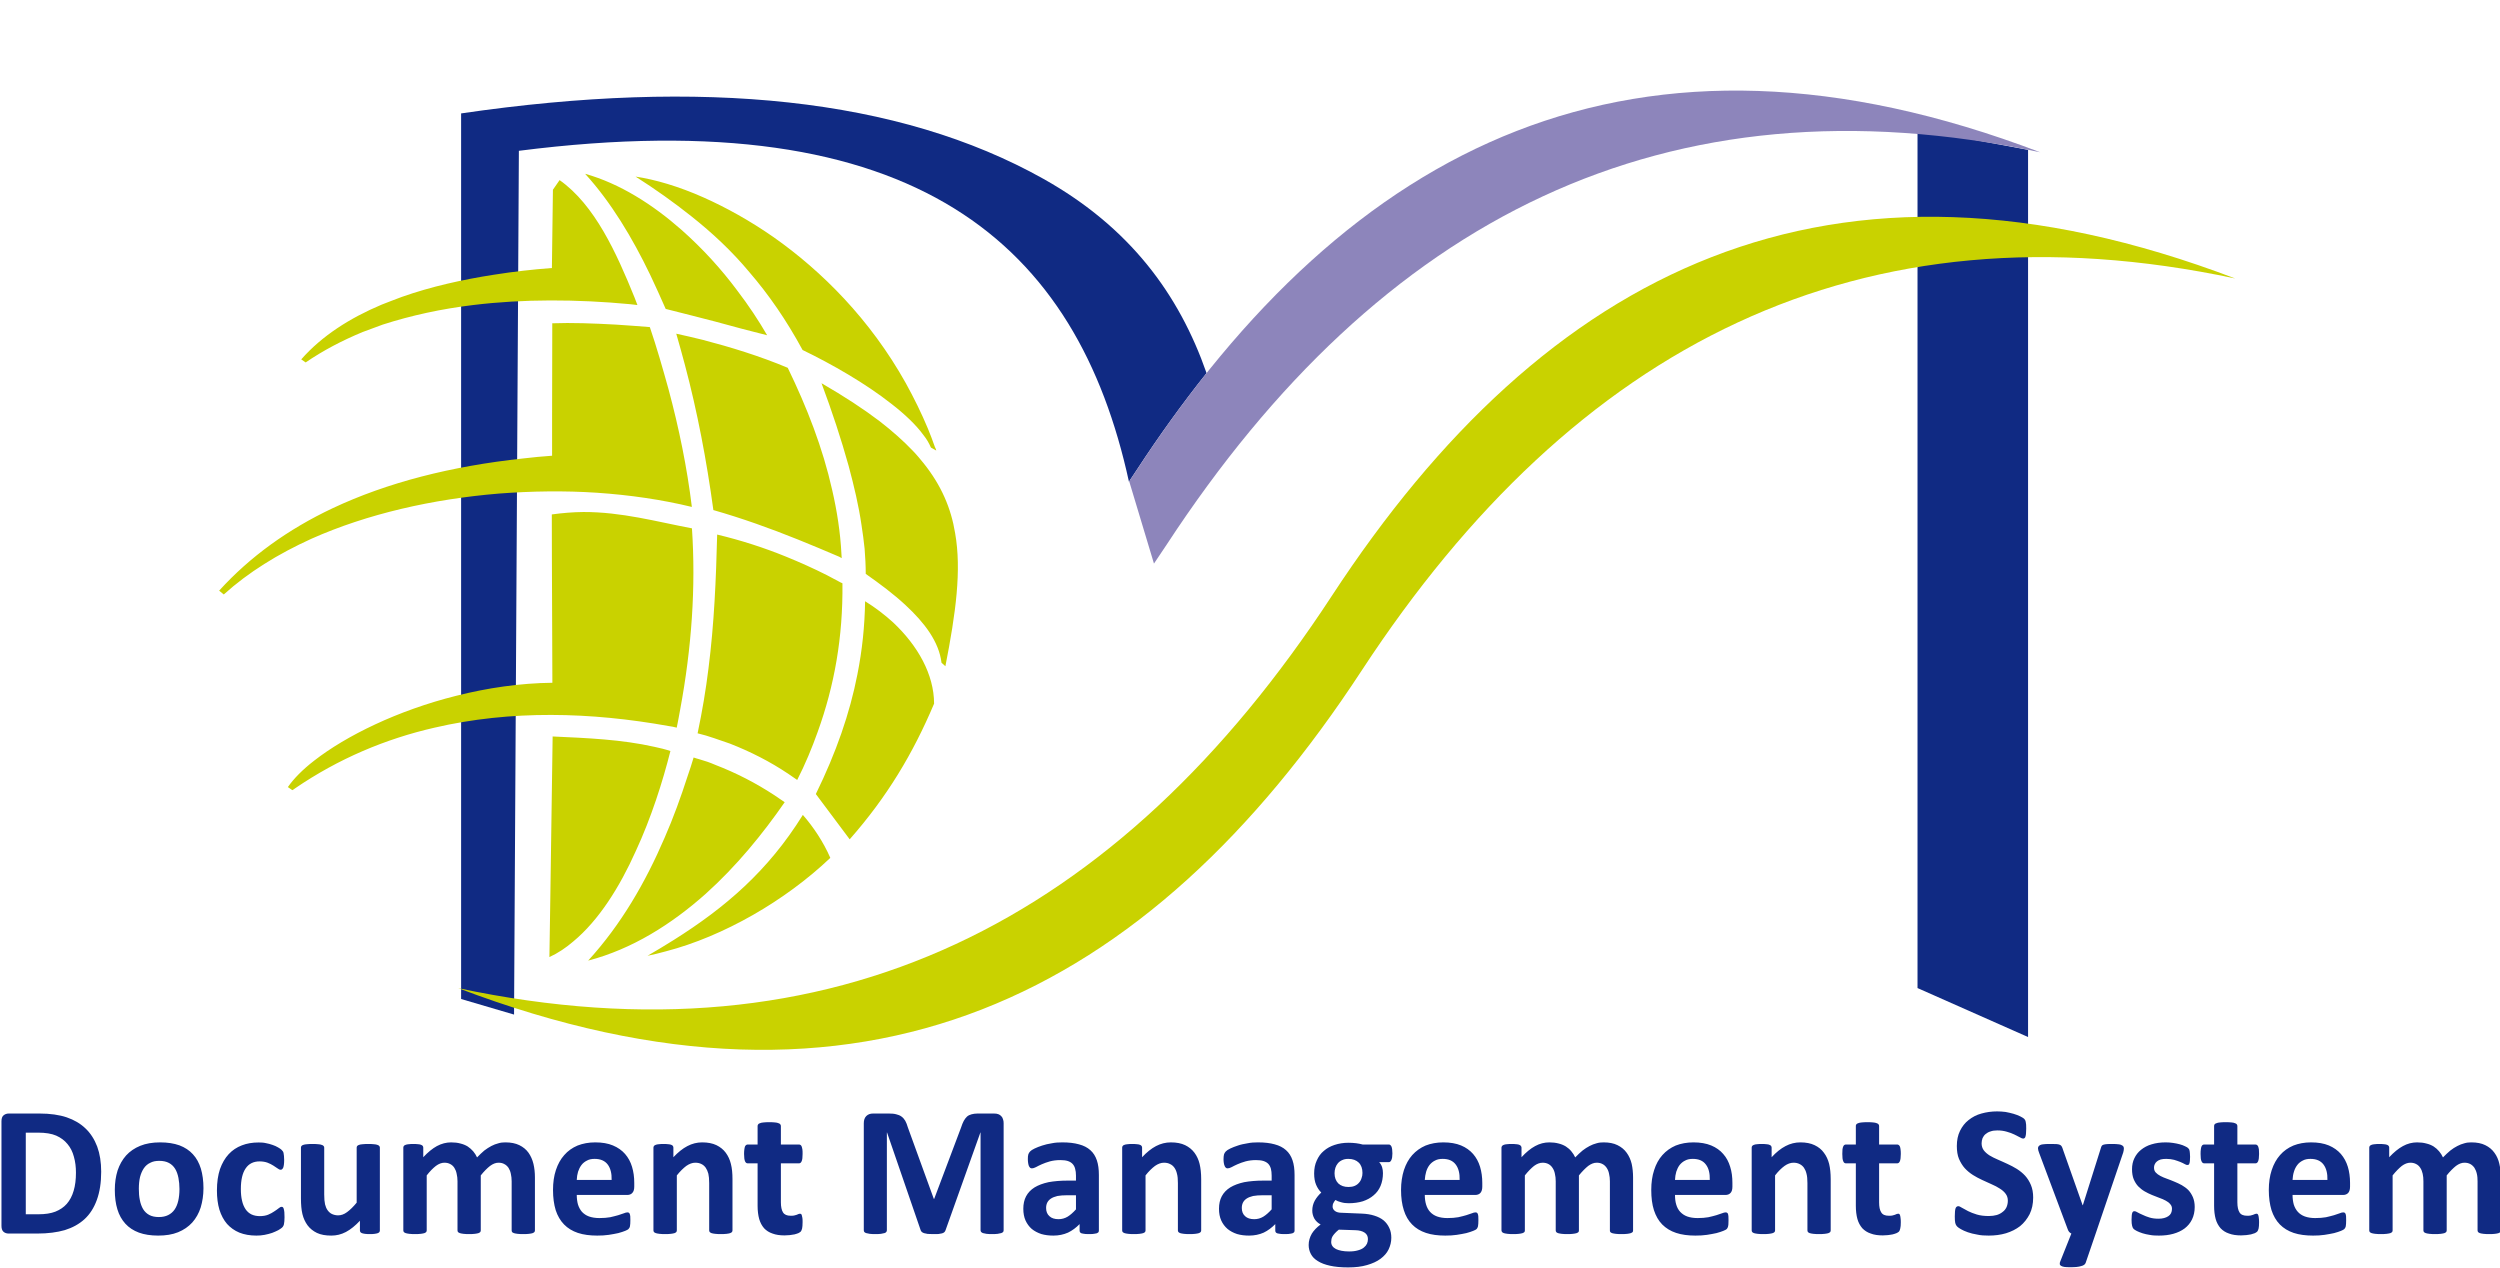 <?xml version="1.0" encoding="UTF-8"?>
<svg xmlns="http://www.w3.org/2000/svg" xmlns:xlink="http://www.w3.org/1999/xlink" width="105.3pt" height="53.4pt" viewBox="0 0 105.3 53.4" version="1.1">
<defs>
<clipPath id="clip1">
  <path d="M 55 46 L 96 46 L 96 53.398 L 55 53.398 Z M 55 46 "/>
</clipPath>
<clipPath id="clip2">
  <path d="M 95 48 L 105.301 48 L 105.301 53 L 95 53 Z M 95 48 "/>
</clipPath>
</defs>
<g id="surface1">
<path style=" stroke:none;fill-rule:evenodd;fill:rgb(6.273%,16.479%,51.367%);fill-opacity:1;" d="M 4.262 49.355 C 4.262 49.82 4.199 50.211 4.078 50.543 C 3.957 50.875 3.785 51.145 3.559 51.352 C 3.332 51.559 3.055 51.711 2.73 51.812 C 2.406 51.906 2.02 51.957 1.574 51.957 L 0.367 51.957 C 0.281 51.957 0.207 51.934 0.148 51.883 C 0.09 51.832 0.062 51.75 0.062 51.633 L 0.062 47.227 C 0.062 47.113 0.09 47.027 0.148 46.98 C 0.207 46.93 0.281 46.902 0.367 46.902 L 1.664 46.902 C 2.113 46.902 2.496 46.957 2.809 47.062 C 3.121 47.168 3.387 47.324 3.602 47.531 C 3.816 47.734 3.98 47.992 4.094 48.293 C 4.207 48.602 4.262 48.953 4.262 49.355 Z M 3.199 49.391 C 3.199 49.152 3.172 48.93 3.113 48.723 C 3.059 48.516 2.969 48.336 2.844 48.188 C 2.723 48.039 2.562 47.918 2.367 47.832 C 2.176 47.75 1.922 47.707 1.605 47.707 L 1.086 47.707 L 1.086 51.145 L 1.621 51.145 C 1.902 51.145 2.141 51.109 2.332 51.035 C 2.523 50.957 2.684 50.852 2.812 50.707 C 2.941 50.559 3.039 50.375 3.102 50.156 C 3.168 49.938 3.199 49.684 3.199 49.391 Z M 8.57 50.043 C 8.57 50.344 8.527 50.613 8.453 50.859 C 8.375 51.105 8.254 51.316 8.098 51.492 C 7.938 51.668 7.738 51.805 7.5 51.902 C 7.258 52 6.98 52.043 6.66 52.043 C 6.348 52.043 6.078 52 5.852 51.918 C 5.621 51.832 5.43 51.707 5.281 51.543 C 5.129 51.375 5.016 51.176 4.945 50.938 C 4.871 50.699 4.836 50.426 4.836 50.117 C 4.836 49.82 4.875 49.551 4.953 49.301 C 5.035 49.059 5.152 48.848 5.312 48.668 C 5.469 48.496 5.668 48.359 5.906 48.262 C 6.145 48.164 6.426 48.117 6.746 48.117 C 7.059 48.117 7.328 48.16 7.559 48.242 C 7.785 48.328 7.977 48.453 8.125 48.617 C 8.277 48.781 8.387 48.984 8.461 49.223 C 8.531 49.457 8.57 49.738 8.57 50.043 Z M 7.559 50.082 C 7.559 49.914 7.543 49.758 7.516 49.613 C 7.488 49.469 7.441 49.336 7.379 49.234 C 7.312 49.125 7.227 49.043 7.117 48.984 C 7.008 48.926 6.875 48.895 6.711 48.895 C 6.562 48.895 6.438 48.918 6.328 48.977 C 6.219 49.027 6.129 49.105 6.059 49.207 C 5.988 49.312 5.934 49.438 5.898 49.578 C 5.863 49.727 5.848 49.891 5.848 50.074 C 5.848 50.246 5.859 50.402 5.891 50.551 C 5.918 50.695 5.965 50.82 6.027 50.926 C 6.094 51.035 6.18 51.117 6.289 51.176 C 6.398 51.234 6.531 51.262 6.691 51.262 C 6.844 51.262 6.973 51.234 7.082 51.18 C 7.191 51.125 7.281 51.051 7.352 50.949 C 7.422 50.848 7.473 50.727 7.508 50.578 C 7.539 50.438 7.559 50.27 7.559 50.082 Z M 11.984 51.27 C 11.984 51.332 11.98 51.395 11.977 51.441 C 11.973 51.484 11.969 51.523 11.961 51.555 C 11.957 51.582 11.949 51.613 11.938 51.625 C 11.93 51.652 11.91 51.676 11.879 51.707 C 11.848 51.734 11.793 51.773 11.719 51.816 C 11.641 51.855 11.555 51.895 11.461 51.93 C 11.363 51.961 11.258 51.992 11.145 52.012 C 11.031 52.035 10.914 52.043 10.797 52.043 C 10.527 52.043 10.289 52 10.082 51.918 C 9.875 51.832 9.703 51.707 9.562 51.551 C 9.422 51.387 9.316 51.188 9.242 50.953 C 9.172 50.719 9.137 50.449 9.137 50.148 C 9.137 49.801 9.18 49.5 9.266 49.242 C 9.355 48.992 9.477 48.781 9.633 48.613 C 9.789 48.445 9.973 48.324 10.188 48.242 C 10.398 48.16 10.633 48.121 10.891 48.121 C 10.996 48.121 11.098 48.125 11.195 48.148 C 11.297 48.168 11.391 48.191 11.477 48.223 C 11.566 48.25 11.641 48.289 11.711 48.328 C 11.781 48.367 11.828 48.402 11.859 48.43 C 11.887 48.457 11.906 48.484 11.918 48.5 C 11.93 48.52 11.941 48.543 11.945 48.578 C 11.953 48.609 11.957 48.648 11.961 48.691 C 11.965 48.738 11.969 48.793 11.969 48.859 C 11.969 49.012 11.953 49.117 11.93 49.18 C 11.902 49.238 11.867 49.27 11.828 49.27 C 11.781 49.27 11.734 49.25 11.688 49.211 C 11.637 49.18 11.578 49.137 11.512 49.094 C 11.441 49.051 11.363 49.008 11.27 48.973 C 11.176 48.938 11.062 48.918 10.934 48.918 C 10.676 48.918 10.48 49.016 10.348 49.211 C 10.211 49.41 10.145 49.699 10.145 50.078 C 10.145 50.266 10.16 50.43 10.195 50.574 C 10.227 50.719 10.277 50.832 10.344 50.934 C 10.41 51.031 10.492 51.102 10.594 51.152 C 10.695 51.199 10.812 51.223 10.945 51.223 C 11.078 51.223 11.195 51.203 11.293 51.164 C 11.391 51.121 11.477 51.078 11.547 51.027 C 11.621 50.98 11.684 50.934 11.734 50.895 C 11.781 50.852 11.824 50.832 11.859 50.832 C 11.883 50.832 11.902 50.836 11.918 50.852 C 11.934 50.867 11.945 50.891 11.953 50.926 C 11.965 50.957 11.969 51 11.977 51.059 C 11.98 51.113 11.984 51.184 11.984 51.27 Z M 16 51.824 C 16 51.852 15.992 51.875 15.98 51.895 C 15.965 51.91 15.945 51.93 15.91 51.941 C 15.879 51.953 15.836 51.961 15.781 51.969 C 15.73 51.977 15.664 51.98 15.582 51.98 C 15.496 51.98 15.426 51.977 15.371 51.969 C 15.32 51.961 15.277 51.953 15.246 51.941 C 15.215 51.93 15.191 51.91 15.18 51.895 C 15.168 51.875 15.16 51.852 15.16 51.824 L 15.16 51.418 C 14.965 51.625 14.77 51.785 14.57 51.891 C 14.371 51.996 14.168 52.043 13.953 52.043 C 13.715 52.043 13.512 52.008 13.348 51.93 C 13.188 51.852 13.055 51.746 12.953 51.609 C 12.855 51.473 12.781 51.316 12.738 51.137 C 12.695 50.957 12.676 50.738 12.676 50.473 L 12.676 48.336 C 12.676 48.316 12.684 48.289 12.695 48.273 C 12.711 48.25 12.738 48.234 12.773 48.223 C 12.812 48.207 12.863 48.199 12.926 48.195 C 12.992 48.188 13.07 48.184 13.164 48.184 C 13.262 48.184 13.34 48.188 13.402 48.195 C 13.465 48.199 13.516 48.207 13.551 48.223 C 13.59 48.234 13.617 48.25 13.633 48.273 C 13.648 48.289 13.656 48.316 13.656 48.336 L 13.656 50.309 C 13.656 50.492 13.668 50.625 13.691 50.727 C 13.715 50.824 13.75 50.906 13.797 50.973 C 13.848 51.043 13.906 51.098 13.98 51.133 C 14.055 51.168 14.145 51.191 14.242 51.191 C 14.367 51.191 14.492 51.148 14.617 51.055 C 14.746 50.961 14.879 50.832 15.023 50.656 L 15.023 48.336 C 15.023 48.316 15.031 48.289 15.043 48.273 C 15.059 48.25 15.086 48.234 15.121 48.223 C 15.16 48.207 15.211 48.199 15.273 48.195 C 15.336 48.188 15.414 48.184 15.512 48.184 C 15.609 48.184 15.688 48.188 15.75 48.195 C 15.812 48.199 15.859 48.207 15.898 48.223 C 15.934 48.234 15.961 48.25 15.977 48.273 C 15.992 48.289 16 48.316 16 48.336 Z M 22.531 51.824 C 22.531 51.852 22.523 51.875 22.508 51.895 C 22.492 51.91 22.465 51.93 22.43 51.941 C 22.395 51.953 22.344 51.961 22.281 51.969 C 22.219 51.977 22.137 51.98 22.043 51.98 C 21.945 51.98 21.863 51.977 21.801 51.969 C 21.738 51.961 21.688 51.953 21.652 51.941 C 21.613 51.93 21.586 51.91 21.57 51.895 C 21.559 51.875 21.551 51.852 21.551 51.824 L 21.551 49.758 C 21.551 49.641 21.539 49.535 21.516 49.438 C 21.496 49.336 21.461 49.258 21.418 49.188 C 21.371 49.121 21.312 49.066 21.242 49.031 C 21.176 48.992 21.094 48.973 20.996 48.973 C 20.879 48.973 20.762 49.02 20.641 49.109 C 20.52 49.203 20.391 49.332 20.25 49.508 L 20.25 51.824 C 20.25 51.852 20.242 51.875 20.227 51.895 C 20.211 51.91 20.184 51.93 20.148 51.941 C 20.109 51.953 20.059 51.961 19.996 51.969 C 19.934 51.977 19.855 51.98 19.762 51.98 C 19.664 51.98 19.586 51.977 19.523 51.969 C 19.461 51.961 19.41 51.953 19.375 51.941 C 19.336 51.93 19.309 51.91 19.293 51.895 C 19.277 51.875 19.27 51.852 19.27 51.824 L 19.27 49.758 C 19.27 49.641 19.258 49.535 19.234 49.438 C 19.215 49.336 19.18 49.258 19.137 49.188 C 19.094 49.121 19.035 49.066 18.965 49.031 C 18.895 48.992 18.812 48.973 18.719 48.973 C 18.598 48.973 18.48 49.02 18.359 49.109 C 18.238 49.203 18.109 49.332 17.973 49.508 L 17.973 51.824 C 17.973 51.852 17.965 51.875 17.949 51.895 C 17.934 51.91 17.906 51.93 17.871 51.941 C 17.832 51.953 17.781 51.961 17.719 51.969 C 17.656 51.977 17.578 51.98 17.48 51.98 C 17.383 51.98 17.305 51.977 17.242 51.969 C 17.18 51.961 17.129 51.953 17.094 51.941 C 17.055 51.93 17.027 51.91 17.012 51.895 C 16.996 51.875 16.988 51.852 16.988 51.824 L 16.988 48.336 C 16.988 48.316 16.992 48.289 17.008 48.273 C 17.02 48.25 17.043 48.234 17.078 48.223 C 17.113 48.207 17.156 48.199 17.211 48.195 C 17.262 48.188 17.328 48.184 17.41 48.184 C 17.492 48.184 17.562 48.188 17.617 48.195 C 17.672 48.199 17.715 48.207 17.742 48.223 C 17.773 48.234 17.797 48.25 17.809 48.273 C 17.82 48.289 17.828 48.316 17.828 48.336 L 17.828 48.742 C 18.02 48.535 18.215 48.375 18.402 48.273 C 18.598 48.168 18.797 48.117 19.004 48.117 C 19.148 48.117 19.277 48.133 19.391 48.164 C 19.504 48.191 19.609 48.234 19.699 48.289 C 19.785 48.348 19.863 48.414 19.93 48.492 C 19.996 48.57 20.051 48.656 20.094 48.75 C 20.195 48.645 20.301 48.543 20.398 48.461 C 20.5 48.383 20.602 48.32 20.695 48.27 C 20.793 48.219 20.891 48.18 20.992 48.156 C 21.086 48.125 21.188 48.117 21.289 48.117 C 21.52 48.117 21.715 48.156 21.875 48.234 C 22.035 48.312 22.164 48.418 22.262 48.555 C 22.355 48.688 22.426 48.844 22.469 49.023 C 22.512 49.203 22.531 49.395 22.531 49.594 Z M 26.715 49.98 C 26.715 50.102 26.688 50.188 26.633 50.246 C 26.582 50.305 26.508 50.332 26.414 50.332 L 24.293 50.332 C 24.293 50.48 24.312 50.617 24.344 50.734 C 24.383 50.855 24.438 50.957 24.512 51.043 C 24.59 51.125 24.688 51.195 24.809 51.238 C 24.934 51.281 25.078 51.305 25.246 51.305 C 25.418 51.305 25.57 51.293 25.699 51.27 C 25.828 51.242 25.941 51.211 26.039 51.184 C 26.133 51.156 26.211 51.125 26.273 51.105 C 26.336 51.078 26.387 51.066 26.426 51.066 C 26.449 51.066 26.469 51.07 26.484 51.078 C 26.5 51.086 26.512 51.105 26.523 51.125 C 26.531 51.152 26.543 51.184 26.547 51.23 C 26.551 51.273 26.551 51.324 26.551 51.391 C 26.551 51.449 26.551 51.496 26.547 51.539 C 26.543 51.578 26.539 51.613 26.535 51.641 C 26.531 51.668 26.523 51.695 26.512 51.711 C 26.5 51.734 26.488 51.75 26.469 51.77 C 26.453 51.789 26.406 51.812 26.332 51.844 C 26.254 51.875 26.16 51.906 26.043 51.938 C 25.926 51.961 25.793 51.992 25.641 52.012 C 25.488 52.035 25.328 52.043 25.156 52.043 C 24.848 52.043 24.574 52.008 24.34 51.93 C 24.109 51.852 23.914 51.734 23.758 51.574 C 23.602 51.414 23.484 51.211 23.406 50.973 C 23.332 50.73 23.293 50.445 23.293 50.121 C 23.293 49.812 23.332 49.531 23.414 49.285 C 23.496 49.035 23.613 48.824 23.766 48.652 C 23.918 48.477 24.105 48.344 24.328 48.25 C 24.547 48.164 24.793 48.117 25.07 48.117 C 25.363 48.117 25.613 48.16 25.816 48.246 C 26.023 48.332 26.195 48.453 26.328 48.605 C 26.461 48.758 26.559 48.938 26.621 49.145 C 26.684 49.352 26.715 49.578 26.715 49.824 Z M 25.762 49.699 C 25.77 49.426 25.715 49.207 25.598 49.051 C 25.477 48.891 25.293 48.812 25.047 48.812 C 24.922 48.812 24.812 48.832 24.723 48.883 C 24.629 48.93 24.551 48.992 24.492 49.07 C 24.43 49.152 24.383 49.246 24.348 49.352 C 24.316 49.457 24.297 49.578 24.293 49.699 Z M 30.852 51.824 C 30.852 51.852 30.844 51.875 30.828 51.895 C 30.812 51.91 30.785 51.93 30.75 51.941 C 30.715 51.953 30.664 51.961 30.602 51.969 C 30.535 51.977 30.457 51.98 30.363 51.98 C 30.27 51.98 30.188 51.977 30.125 51.969 C 30.059 51.961 30.008 51.953 29.973 51.941 C 29.938 51.93 29.91 51.91 29.895 51.895 C 29.879 51.875 29.871 51.852 29.871 51.824 L 29.871 49.832 C 29.871 49.668 29.859 49.535 29.836 49.438 C 29.809 49.336 29.773 49.258 29.727 49.188 C 29.68 49.121 29.621 49.066 29.547 49.031 C 29.473 48.992 29.387 48.973 29.285 48.973 C 29.16 48.973 29.035 49.02 28.906 49.109 C 28.781 49.203 28.648 49.332 28.508 49.508 L 28.508 51.824 C 28.508 51.852 28.5 51.875 28.484 51.895 C 28.469 51.91 28.441 51.93 28.406 51.941 C 28.367 51.953 28.316 51.961 28.254 51.969 C 28.191 51.977 28.113 51.98 28.016 51.98 C 27.922 51.98 27.84 51.977 27.777 51.969 C 27.715 51.961 27.664 51.953 27.629 51.941 C 27.59 51.93 27.562 51.91 27.547 51.895 C 27.531 51.875 27.523 51.852 27.523 51.824 L 27.523 48.336 C 27.523 48.316 27.531 48.289 27.543 48.273 C 27.559 48.25 27.578 48.234 27.613 48.223 C 27.648 48.207 27.691 48.199 27.746 48.195 C 27.797 48.188 27.867 48.184 27.945 48.184 C 28.031 48.184 28.098 48.188 28.152 48.195 C 28.207 48.199 28.25 48.207 28.281 48.223 C 28.312 48.234 28.332 48.25 28.344 48.273 C 28.355 48.289 28.363 48.316 28.363 48.336 L 28.363 48.742 C 28.559 48.535 28.754 48.375 28.953 48.273 C 29.152 48.168 29.359 48.117 29.574 48.117 C 29.812 48.117 30.012 48.156 30.176 48.234 C 30.336 48.312 30.469 48.418 30.57 48.555 C 30.668 48.688 30.742 48.844 30.785 49.023 C 30.832 49.203 30.852 49.418 30.852 49.668 Z M 33.805 51.48 C 33.805 51.598 33.797 51.684 33.785 51.742 C 33.77 51.805 33.75 51.848 33.727 51.875 C 33.703 51.898 33.668 51.918 33.625 51.941 C 33.578 51.957 33.527 51.977 33.465 51.992 C 33.402 52 33.336 52.016 33.266 52.023 C 33.195 52.031 33.121 52.035 33.047 52.035 C 32.852 52.035 32.684 52.012 32.539 51.957 C 32.395 51.91 32.277 51.832 32.184 51.734 C 32.09 51.625 32.023 51.5 31.977 51.344 C 31.934 51.188 31.91 51 31.91 50.789 L 31.91 49 L 31.492 49 C 31.445 49 31.406 48.973 31.379 48.91 C 31.355 48.852 31.34 48.75 31.34 48.605 C 31.34 48.531 31.344 48.461 31.352 48.414 C 31.359 48.363 31.367 48.32 31.379 48.289 C 31.391 48.262 31.41 48.238 31.43 48.227 C 31.449 48.211 31.473 48.207 31.496 48.207 L 31.91 48.207 L 31.91 47.43 C 31.91 47.402 31.918 47.375 31.934 47.359 C 31.945 47.336 31.973 47.32 32.012 47.309 C 32.047 47.293 32.098 47.281 32.164 47.277 C 32.227 47.27 32.305 47.266 32.398 47.266 C 32.496 47.266 32.574 47.27 32.641 47.277 C 32.703 47.281 32.754 47.293 32.789 47.309 C 32.828 47.32 32.852 47.336 32.867 47.359 C 32.883 47.375 32.891 47.402 32.891 47.43 L 32.891 48.207 L 33.648 48.207 C 33.676 48.207 33.699 48.211 33.719 48.227 C 33.738 48.238 33.754 48.262 33.766 48.289 C 33.777 48.32 33.789 48.363 33.797 48.414 C 33.805 48.461 33.805 48.531 33.805 48.605 C 33.805 48.75 33.793 48.852 33.766 48.91 C 33.738 48.973 33.703 49 33.652 49 L 32.891 49 L 32.891 50.641 C 32.891 50.832 32.922 50.973 32.98 51.066 C 33.043 51.164 33.148 51.207 33.301 51.207 C 33.352 51.207 33.398 51.207 33.441 51.199 C 33.484 51.188 33.52 51.18 33.555 51.168 C 33.586 51.156 33.613 51.145 33.637 51.133 C 33.656 51.125 33.676 51.121 33.695 51.121 C 33.711 51.121 33.727 51.125 33.742 51.133 C 33.754 51.145 33.766 51.164 33.773 51.191 C 33.781 51.219 33.789 51.25 33.797 51.301 C 33.805 51.348 33.805 51.406 33.805 51.48 Z M 42.273 51.816 C 42.273 51.844 42.266 51.867 42.254 51.887 C 42.238 51.906 42.211 51.926 42.172 51.938 C 42.137 51.949 42.086 51.957 42.023 51.969 C 41.961 51.977 41.883 51.98 41.785 51.98 C 41.691 51.98 41.613 51.977 41.551 51.969 C 41.488 51.957 41.438 51.949 41.402 51.938 C 41.367 51.926 41.34 51.906 41.324 51.887 C 41.309 51.867 41.301 51.844 41.301 51.816 L 41.301 47.703 L 41.293 47.703 L 39.828 51.812 C 39.816 51.848 39.801 51.875 39.777 51.898 C 39.754 51.918 39.723 51.938 39.68 51.949 C 39.641 51.957 39.59 51.969 39.527 51.977 C 39.465 51.98 39.391 51.98 39.301 51.98 C 39.211 51.98 39.137 51.977 39.074 51.973 C 39.012 51.961 38.961 51.953 38.922 51.941 C 38.879 51.926 38.848 51.91 38.824 51.887 C 38.801 51.867 38.785 51.836 38.777 51.812 L 37.363 47.703 L 37.355 47.703 L 37.355 51.816 C 37.355 51.844 37.348 51.867 37.332 51.887 C 37.32 51.91 37.293 51.926 37.254 51.938 C 37.215 51.949 37.164 51.957 37.105 51.969 C 37.043 51.977 36.965 51.98 36.867 51.98 C 36.773 51.98 36.695 51.977 36.633 51.969 C 36.57 51.957 36.52 51.949 36.484 51.938 C 36.445 51.926 36.418 51.91 36.402 51.887 C 36.391 51.867 36.383 51.844 36.383 51.816 L 36.383 47.312 C 36.383 47.18 36.418 47.078 36.488 47.008 C 36.559 46.938 36.652 46.902 36.77 46.902 L 37.441 46.902 C 37.562 46.902 37.664 46.91 37.75 46.934 C 37.836 46.953 37.91 46.984 37.973 47.031 C 38.035 47.074 38.086 47.137 38.129 47.207 C 38.172 47.285 38.207 47.375 38.238 47.484 L 39.332 50.496 L 39.348 50.496 L 40.48 47.492 C 40.516 47.383 40.551 47.289 40.594 47.211 C 40.633 47.141 40.68 47.078 40.73 47.031 C 40.785 46.984 40.848 46.953 40.922 46.934 C 40.996 46.914 41.082 46.902 41.176 46.902 L 41.867 46.902 C 41.938 46.902 42 46.91 42.051 46.93 C 42.102 46.949 42.141 46.977 42.172 47.012 C 42.207 47.043 42.23 47.086 42.246 47.141 C 42.266 47.191 42.273 47.25 42.273 47.312 Z M 46.285 51.832 C 46.285 51.875 46.273 51.902 46.246 51.918 C 46.219 51.941 46.18 51.957 46.121 51.961 C 46.066 51.977 45.984 51.98 45.875 51.98 C 45.758 51.98 45.672 51.977 45.617 51.961 C 45.566 51.957 45.527 51.941 45.504 51.918 C 45.484 51.902 45.473 51.875 45.473 51.832 L 45.473 51.559 C 45.328 51.707 45.164 51.832 44.984 51.918 C 44.797 52 44.594 52.043 44.371 52.043 C 44.184 52.043 44.016 52.023 43.859 51.977 C 43.707 51.926 43.57 51.855 43.457 51.762 C 43.344 51.664 43.258 51.543 43.195 51.406 C 43.133 51.266 43.102 51.102 43.102 50.914 C 43.102 50.707 43.141 50.535 43.219 50.387 C 43.301 50.234 43.418 50.113 43.578 50.012 C 43.734 49.918 43.93 49.844 44.164 49.793 C 44.398 49.75 44.672 49.727 44.98 49.727 L 45.32 49.727 L 45.32 49.516 C 45.32 49.406 45.309 49.312 45.285 49.23 C 45.266 49.148 45.227 49.078 45.176 49.023 C 45.125 48.969 45.059 48.93 44.977 48.902 C 44.891 48.875 44.785 48.863 44.66 48.863 C 44.496 48.863 44.348 48.883 44.219 48.918 C 44.094 48.953 43.977 48.996 43.879 49.039 C 43.781 49.082 43.699 49.125 43.633 49.16 C 43.562 49.195 43.512 49.211 43.469 49.211 C 43.441 49.211 43.414 49.207 43.391 49.188 C 43.371 49.168 43.352 49.145 43.336 49.109 C 43.324 49.074 43.312 49.035 43.305 48.984 C 43.297 48.934 43.293 48.875 43.293 48.82 C 43.293 48.738 43.297 48.676 43.312 48.625 C 43.324 48.582 43.352 48.539 43.387 48.5 C 43.422 48.461 43.488 48.418 43.578 48.375 C 43.668 48.332 43.777 48.289 43.898 48.25 C 44.02 48.207 44.156 48.18 44.297 48.156 C 44.441 48.125 44.594 48.117 44.746 48.117 C 45.02 48.117 45.254 48.145 45.445 48.199 C 45.641 48.25 45.801 48.332 45.926 48.445 C 46.051 48.555 46.141 48.699 46.199 48.871 C 46.258 49.043 46.285 49.25 46.285 49.492 Z M 45.32 50.344 L 44.945 50.344 C 44.785 50.344 44.652 50.355 44.539 50.375 C 44.426 50.402 44.336 50.438 44.266 50.484 C 44.195 50.531 44.145 50.586 44.109 50.656 C 44.078 50.723 44.062 50.793 44.062 50.883 C 44.062 51.027 44.109 51.145 44.203 51.227 C 44.293 51.312 44.422 51.352 44.586 51.352 C 44.723 51.352 44.852 51.316 44.969 51.246 C 45.082 51.176 45.199 51.074 45.32 50.938 Z M 50.594 51.824 C 50.594 51.852 50.586 51.875 50.57 51.895 C 50.555 51.91 50.527 51.93 50.492 51.941 C 50.457 51.953 50.406 51.961 50.34 51.969 C 50.277 51.977 50.199 51.98 50.105 51.98 C 50.008 51.98 49.93 51.977 49.867 51.969 C 49.801 51.961 49.75 51.953 49.715 51.941 C 49.68 51.93 49.652 51.91 49.637 51.895 C 49.621 51.875 49.613 51.852 49.613 51.824 L 49.613 49.832 C 49.613 49.668 49.602 49.535 49.574 49.438 C 49.551 49.336 49.516 49.258 49.469 49.188 C 49.422 49.121 49.363 49.066 49.285 49.031 C 49.215 48.992 49.125 48.973 49.027 48.973 C 48.902 48.973 48.777 49.02 48.648 49.109 C 48.523 49.203 48.387 49.332 48.25 49.508 L 48.25 51.824 C 48.25 51.852 48.242 51.875 48.227 51.895 C 48.211 51.91 48.184 51.93 48.148 51.941 C 48.109 51.953 48.059 51.961 47.996 51.969 C 47.934 51.977 47.855 51.98 47.758 51.98 C 47.66 51.98 47.582 51.977 47.52 51.969 C 47.457 51.961 47.406 51.953 47.371 51.941 C 47.332 51.93 47.305 51.91 47.289 51.895 C 47.273 51.875 47.266 51.852 47.266 51.824 L 47.266 48.336 C 47.266 48.316 47.273 48.289 47.285 48.273 C 47.297 48.25 47.32 48.234 47.355 48.223 C 47.391 48.207 47.434 48.199 47.488 48.195 C 47.539 48.188 47.605 48.184 47.688 48.184 C 47.77 48.184 47.84 48.188 47.895 48.195 C 47.949 48.199 47.992 48.207 48.023 48.223 C 48.051 48.234 48.074 48.25 48.086 48.273 C 48.098 48.289 48.105 48.316 48.105 48.336 L 48.105 48.742 C 48.297 48.535 48.496 48.375 48.691 48.273 C 48.891 48.168 49.102 48.117 49.316 48.117 C 49.555 48.117 49.754 48.156 49.918 48.234 C 50.078 48.312 50.211 48.418 50.312 48.555 C 50.41 48.688 50.484 48.844 50.527 49.023 C 50.57 49.203 50.594 49.418 50.594 49.668 Z M 54.527 51.832 C 54.527 51.875 54.516 51.902 54.488 51.918 C 54.461 51.941 54.422 51.957 54.367 51.961 C 54.309 51.977 54.227 51.98 54.117 51.98 C 54 51.98 53.914 51.977 53.863 51.961 C 53.809 51.957 53.77 51.941 53.746 51.918 C 53.727 51.902 53.715 51.875 53.715 51.832 L 53.715 51.559 C 53.57 51.707 53.406 51.832 53.227 51.918 C 53.043 52 52.836 52.043 52.613 52.043 C 52.43 52.043 52.258 52.023 52.105 51.977 C 51.949 51.926 51.816 51.855 51.703 51.762 C 51.59 51.664 51.5 51.543 51.438 51.406 C 51.375 51.266 51.344 51.102 51.344 50.914 C 51.344 50.707 51.383 50.535 51.461 50.387 C 51.543 50.234 51.66 50.113 51.82 50.012 C 51.977 49.918 52.172 49.844 52.406 49.793 C 52.641 49.75 52.914 49.727 53.223 49.727 L 53.562 49.727 L 53.562 49.516 C 53.562 49.406 53.551 49.312 53.531 49.23 C 53.508 49.148 53.473 49.078 53.422 49.023 C 53.371 48.969 53.301 48.93 53.219 48.902 C 53.133 48.875 53.027 48.863 52.902 48.863 C 52.738 48.863 52.594 48.883 52.461 48.918 C 52.336 48.953 52.219 48.996 52.121 49.039 C 52.023 49.082 51.941 49.125 51.875 49.16 C 51.809 49.195 51.754 49.211 51.711 49.211 C 51.684 49.211 51.656 49.207 51.637 49.188 C 51.613 49.168 51.594 49.145 51.582 49.109 C 51.566 49.074 51.555 49.035 51.547 48.984 C 51.539 48.934 51.535 48.875 51.535 48.82 C 51.535 48.738 51.543 48.676 51.555 48.625 C 51.566 48.582 51.594 48.539 51.629 48.5 C 51.664 48.461 51.73 48.418 51.82 48.375 C 51.91 48.332 52.02 48.289 52.141 48.25 C 52.262 48.207 52.398 48.18 52.543 48.156 C 52.684 48.125 52.836 48.117 52.988 48.117 C 53.262 48.117 53.496 48.145 53.688 48.199 C 53.883 48.25 54.043 48.332 54.168 48.445 C 54.293 48.555 54.383 48.699 54.441 48.871 C 54.5 49.043 54.527 49.25 54.527 49.492 Z M 53.562 50.344 L 53.188 50.344 C 53.031 50.344 52.895 50.355 52.781 50.375 C 52.668 50.402 52.578 50.438 52.508 50.484 C 52.438 50.531 52.387 50.586 52.352 50.656 C 52.32 50.723 52.305 50.793 52.305 50.883 C 52.305 51.027 52.352 51.145 52.445 51.227 C 52.535 51.312 52.664 51.352 52.828 51.352 C 52.969 51.352 53.094 51.316 53.211 51.246 C 53.324 51.176 53.441 51.074 53.562 50.938 Z M 53.562 50.344 "/>
<g clip-path="url(#clip1)" clip-rule="nonzero">
<path style=" stroke:none;fill-rule:evenodd;fill:rgb(6.273%,16.479%,51.367%);fill-opacity:1;" d="M 58.648 48.582 C 58.648 48.707 58.633 48.801 58.605 48.859 C 58.578 48.918 58.543 48.949 58.5 48.949 L 58.09 48.949 C 58.148 49.012 58.188 49.082 58.215 49.164 C 58.238 49.242 58.25 49.324 58.25 49.41 C 58.25 49.613 58.215 49.793 58.148 49.953 C 58.082 50.109 57.984 50.242 57.855 50.348 C 57.73 50.457 57.578 50.539 57.402 50.598 C 57.223 50.652 57.023 50.68 56.805 50.68 C 56.691 50.68 56.586 50.668 56.484 50.637 C 56.383 50.613 56.305 50.578 56.25 50.543 C 56.219 50.578 56.191 50.617 56.168 50.664 C 56.141 50.707 56.129 50.762 56.129 50.82 C 56.129 50.895 56.164 50.957 56.23 51.008 C 56.293 51.055 56.387 51.082 56.508 51.082 L 57.355 51.117 C 57.555 51.125 57.73 51.152 57.887 51.203 C 58.039 51.25 58.172 51.316 58.277 51.402 C 58.383 51.492 58.461 51.598 58.516 51.719 C 58.574 51.836 58.602 51.98 58.602 52.137 C 58.602 52.309 58.562 52.469 58.488 52.625 C 58.414 52.777 58.301 52.906 58.148 53.02 C 57.996 53.133 57.809 53.219 57.578 53.285 C 57.352 53.352 57.086 53.383 56.781 53.383 C 56.484 53.383 56.23 53.359 56.02 53.312 C 55.812 53.266 55.641 53.203 55.508 53.117 C 55.371 53.035 55.273 52.934 55.215 52.82 C 55.152 52.703 55.121 52.574 55.121 52.438 C 55.121 52.352 55.133 52.27 55.156 52.191 C 55.176 52.113 55.211 52.039 55.254 51.961 C 55.293 51.895 55.348 51.828 55.41 51.762 C 55.473 51.699 55.543 51.633 55.625 51.574 C 55.512 51.516 55.426 51.434 55.363 51.332 C 55.305 51.227 55.273 51.113 55.273 50.992 C 55.273 50.836 55.309 50.699 55.379 50.57 C 55.449 50.445 55.543 50.332 55.652 50.23 C 55.562 50.141 55.488 50.031 55.434 49.902 C 55.379 49.773 55.352 49.617 55.352 49.426 C 55.352 49.223 55.387 49.043 55.461 48.883 C 55.531 48.723 55.629 48.582 55.758 48.477 C 55.887 48.363 56.039 48.281 56.215 48.223 C 56.391 48.164 56.59 48.133 56.801 48.133 C 56.91 48.133 57.016 48.141 57.117 48.152 C 57.215 48.164 57.309 48.184 57.395 48.207 L 58.5 48.207 C 58.543 48.207 58.578 48.234 58.609 48.293 C 58.633 48.352 58.648 48.445 58.648 48.582 Z M 57.387 49.406 C 57.387 49.219 57.336 49.074 57.23 48.969 C 57.125 48.867 56.98 48.812 56.789 48.812 C 56.691 48.812 56.609 48.828 56.535 48.863 C 56.461 48.895 56.402 48.938 56.352 48.996 C 56.305 49.051 56.27 49.117 56.246 49.188 C 56.223 49.266 56.211 49.336 56.211 49.418 C 56.211 49.598 56.266 49.738 56.367 49.844 C 56.473 49.945 56.617 49.996 56.801 49.996 C 56.898 49.996 56.988 49.98 57.059 49.949 C 57.133 49.918 57.191 49.875 57.238 49.82 C 57.289 49.766 57.324 49.703 57.348 49.625 C 57.375 49.559 57.387 49.484 57.387 49.406 Z M 57.617 52.188 C 57.617 52.07 57.57 51.98 57.477 51.918 C 57.383 51.855 57.254 51.82 57.09 51.816 L 56.391 51.793 C 56.324 51.848 56.27 51.895 56.23 51.941 C 56.188 51.984 56.156 52.031 56.129 52.07 C 56.105 52.113 56.09 52.152 56.082 52.191 C 56.074 52.23 56.07 52.27 56.07 52.312 C 56.07 52.441 56.137 52.539 56.27 52.609 C 56.398 52.672 56.586 52.711 56.824 52.711 C 56.973 52.711 57.098 52.695 57.199 52.664 C 57.301 52.637 57.383 52.598 57.445 52.547 C 57.508 52.496 57.551 52.441 57.578 52.383 C 57.605 52.32 57.617 52.258 57.617 52.188 Z M 62.434 49.98 C 62.434 50.102 62.406 50.188 62.355 50.246 C 62.301 50.305 62.227 50.332 62.133 50.332 L 60.012 50.332 C 60.012 50.48 60.031 50.617 60.066 50.734 C 60.102 50.855 60.156 50.957 60.234 51.043 C 60.309 51.125 60.41 51.195 60.531 51.238 C 60.652 51.281 60.797 51.305 60.965 51.305 C 61.137 51.305 61.289 51.293 61.418 51.27 C 61.551 51.242 61.664 51.211 61.758 51.184 C 61.852 51.156 61.93 51.125 61.992 51.105 C 62.055 51.078 62.105 51.066 62.145 51.066 C 62.168 51.066 62.188 51.07 62.203 51.078 C 62.219 51.086 62.234 51.105 62.242 51.125 C 62.254 51.152 62.262 51.184 62.266 51.23 C 62.27 51.273 62.27 51.324 62.27 51.391 C 62.27 51.449 62.27 51.496 62.266 51.539 C 62.262 51.578 62.258 51.613 62.254 51.641 C 62.25 51.668 62.242 51.695 62.23 51.711 C 62.223 51.734 62.207 51.75 62.191 51.77 C 62.172 51.789 62.129 51.812 62.051 51.844 C 61.977 51.875 61.879 51.906 61.762 51.938 C 61.645 51.961 61.512 51.992 61.359 52.012 C 61.211 52.035 61.047 52.043 60.875 52.043 C 60.566 52.043 60.293 52.008 60.062 51.93 C 59.828 51.852 59.633 51.734 59.477 51.574 C 59.32 51.414 59.203 51.211 59.129 50.973 C 59.051 50.73 59.012 50.445 59.012 50.121 C 59.012 49.812 59.055 49.531 59.133 49.285 C 59.215 49.035 59.332 48.824 59.484 48.652 C 59.641 48.477 59.828 48.344 60.047 48.25 C 60.266 48.164 60.516 48.117 60.789 48.117 C 61.082 48.117 61.332 48.16 61.539 48.246 C 61.746 48.332 61.914 48.453 62.047 48.605 C 62.18 48.758 62.277 48.938 62.34 49.145 C 62.402 49.352 62.434 49.578 62.434 49.824 Z M 61.48 49.699 C 61.488 49.426 61.434 49.207 61.316 49.051 C 61.195 48.891 61.016 48.812 60.766 48.812 C 60.641 48.812 60.535 48.832 60.441 48.883 C 60.348 48.93 60.273 48.992 60.211 49.07 C 60.148 49.152 60.102 49.246 60.07 49.352 C 60.039 49.457 60.02 49.578 60.012 49.699 Z M 68.785 51.824 C 68.785 51.852 68.781 51.875 68.766 51.895 C 68.746 51.91 68.723 51.93 68.684 51.941 C 68.648 51.953 68.602 51.961 68.539 51.969 C 68.477 51.977 68.395 51.98 68.297 51.98 C 68.199 51.98 68.117 51.977 68.059 51.969 C 67.996 51.961 67.945 51.953 67.906 51.941 C 67.867 51.93 67.844 51.91 67.828 51.895 C 67.812 51.875 67.809 51.852 67.809 51.824 L 67.809 49.758 C 67.809 49.641 67.797 49.535 67.773 49.438 C 67.754 49.336 67.719 49.258 67.672 49.188 C 67.625 49.121 67.57 49.066 67.5 49.031 C 67.43 48.992 67.348 48.973 67.254 48.973 C 67.133 48.973 67.016 49.02 66.895 49.109 C 66.777 49.203 66.648 49.332 66.504 49.508 L 66.504 51.824 C 66.504 51.852 66.5 51.875 66.484 51.895 C 66.465 51.91 66.441 51.93 66.402 51.941 C 66.363 51.953 66.316 51.961 66.25 51.969 C 66.188 51.977 66.113 51.98 66.016 51.98 C 65.922 51.98 65.84 51.977 65.781 51.969 C 65.719 51.961 65.668 51.953 65.629 51.941 C 65.59 51.93 65.562 51.91 65.551 51.895 C 65.535 51.875 65.527 51.852 65.527 51.824 L 65.527 49.758 C 65.527 49.641 65.516 49.535 65.492 49.438 C 65.473 49.336 65.438 49.258 65.391 49.188 C 65.348 49.121 65.289 49.066 65.223 49.031 C 65.152 48.992 65.066 48.973 64.977 48.973 C 64.855 48.973 64.734 49.02 64.613 49.109 C 64.496 49.203 64.367 49.332 64.227 49.508 L 64.227 51.824 C 64.227 51.852 64.223 51.875 64.207 51.895 C 64.188 51.91 64.164 51.93 64.125 51.941 C 64.086 51.953 64.039 51.961 63.977 51.969 C 63.91 51.977 63.832 51.98 63.734 51.98 C 63.641 51.98 63.559 51.977 63.5 51.969 C 63.438 51.961 63.387 51.953 63.348 51.941 C 63.309 51.93 63.281 51.91 63.27 51.895 C 63.254 51.875 63.242 51.852 63.242 51.824 L 63.242 48.336 C 63.242 48.316 63.25 48.289 63.266 48.273 C 63.277 48.25 63.301 48.234 63.336 48.223 C 63.367 48.207 63.41 48.199 63.465 48.195 C 63.52 48.188 63.586 48.184 63.668 48.184 C 63.75 48.184 63.82 48.188 63.875 48.195 C 63.93 48.199 63.969 48.207 64 48.223 C 64.031 48.234 64.051 48.25 64.062 48.273 C 64.078 48.289 64.086 48.316 64.086 48.336 L 64.086 48.742 C 64.277 48.535 64.469 48.375 64.66 48.273 C 64.852 48.168 65.051 48.117 65.262 48.117 C 65.402 48.117 65.531 48.133 65.648 48.164 C 65.762 48.191 65.863 48.234 65.953 48.289 C 66.043 48.348 66.121 48.414 66.184 48.492 C 66.25 48.57 66.305 48.656 66.348 48.75 C 66.453 48.645 66.555 48.543 66.656 48.461 C 66.758 48.383 66.855 48.32 66.953 48.27 C 67.051 48.219 67.148 48.18 67.246 48.156 C 67.344 48.125 67.445 48.117 67.547 48.117 C 67.777 48.117 67.973 48.156 68.129 48.234 C 68.289 48.312 68.418 48.418 68.516 48.555 C 68.613 48.688 68.684 48.844 68.727 49.023 C 68.766 49.203 68.785 49.395 68.785 49.594 Z M 72.969 49.98 C 72.969 50.102 72.945 50.188 72.891 50.246 C 72.836 50.305 72.766 50.332 72.672 50.332 L 70.551 50.332 C 70.551 50.48 70.566 50.617 70.602 50.734 C 70.637 50.855 70.691 50.957 70.77 51.043 C 70.848 51.125 70.945 51.195 71.066 51.238 C 71.188 51.281 71.332 51.305 71.504 51.305 C 71.676 51.305 71.824 51.293 71.953 51.27 C 72.086 51.242 72.199 51.211 72.293 51.184 C 72.387 51.156 72.465 51.125 72.527 51.105 C 72.594 51.078 72.645 51.066 72.68 51.066 C 72.707 51.066 72.727 51.07 72.738 51.078 C 72.758 51.086 72.77 51.105 72.781 51.125 C 72.789 51.152 72.797 51.184 72.801 51.23 C 72.805 51.273 72.805 51.324 72.805 51.391 C 72.805 51.449 72.805 51.496 72.801 51.539 C 72.801 51.578 72.797 51.613 72.789 51.641 C 72.785 51.668 72.777 51.695 72.766 51.711 C 72.758 51.734 72.742 51.75 72.727 51.77 C 72.707 51.789 72.664 51.812 72.586 51.844 C 72.512 51.875 72.414 51.906 72.297 51.938 C 72.18 51.961 72.047 51.992 71.898 52.012 C 71.746 52.035 71.582 52.043 71.41 52.043 C 71.102 52.043 70.832 52.008 70.598 51.93 C 70.363 51.852 70.172 51.734 70.012 51.574 C 69.855 51.414 69.742 51.211 69.664 50.973 C 69.586 50.73 69.551 50.445 69.551 50.121 C 69.551 49.812 69.59 49.531 69.672 49.285 C 69.75 49.035 69.867 48.824 70.02 48.652 C 70.176 48.477 70.363 48.344 70.582 48.25 C 70.801 48.164 71.051 48.117 71.328 48.117 C 71.617 48.117 71.867 48.16 72.074 48.246 C 72.281 48.332 72.453 48.453 72.582 48.605 C 72.719 48.758 72.812 48.938 72.875 49.145 C 72.941 49.352 72.969 49.578 72.969 49.824 Z M 72.016 49.699 C 72.023 49.426 71.973 49.207 71.852 49.051 C 71.734 48.891 71.551 48.812 71.301 48.812 C 71.176 48.812 71.07 48.832 70.977 48.883 C 70.883 48.93 70.809 48.992 70.746 49.07 C 70.684 49.152 70.641 49.246 70.605 49.352 C 70.574 49.457 70.555 49.578 70.551 49.699 Z M 77.109 51.824 C 77.109 51.852 77.102 51.875 77.086 51.895 C 77.07 51.91 77.043 51.93 77.008 51.941 C 76.973 51.953 76.922 51.961 76.855 51.969 C 76.793 51.977 76.715 51.98 76.621 51.98 C 76.523 51.98 76.445 51.977 76.379 51.969 C 76.316 51.961 76.266 51.953 76.23 51.941 C 76.191 51.93 76.168 51.91 76.152 51.895 C 76.137 51.875 76.129 51.852 76.129 51.824 L 76.129 49.832 C 76.129 49.668 76.117 49.535 76.09 49.438 C 76.066 49.336 76.031 49.258 75.984 49.188 C 75.938 49.121 75.875 49.066 75.801 49.031 C 75.727 48.992 75.641 48.973 75.543 48.973 C 75.418 48.973 75.289 49.02 75.164 49.109 C 75.035 49.203 74.902 49.332 74.766 49.508 L 74.766 51.824 C 74.766 51.852 74.758 51.875 74.742 51.895 C 74.727 51.91 74.699 51.93 74.66 51.941 C 74.621 51.953 74.574 51.961 74.512 51.969 C 74.449 51.977 74.371 51.98 74.273 51.98 C 74.176 51.98 74.098 51.977 74.035 51.969 C 73.973 51.961 73.922 51.953 73.883 51.941 C 73.844 51.93 73.82 51.91 73.805 51.895 C 73.789 51.875 73.781 51.852 73.781 51.824 L 73.781 48.336 C 73.781 48.316 73.785 48.289 73.801 48.273 C 73.812 48.25 73.836 48.234 73.871 48.223 C 73.902 48.207 73.949 48.199 74 48.195 C 74.055 48.188 74.121 48.184 74.203 48.184 C 74.285 48.184 74.355 48.188 74.41 48.195 C 74.465 48.199 74.508 48.207 74.535 48.223 C 74.566 48.234 74.59 48.25 74.602 48.273 C 74.613 48.289 74.621 48.316 74.621 48.336 L 74.621 48.742 C 74.812 48.535 75.008 48.375 75.207 48.273 C 75.406 48.168 75.613 48.117 75.832 48.117 C 76.066 48.117 76.27 48.156 76.43 48.234 C 76.594 48.312 76.727 48.418 76.824 48.555 C 76.926 48.688 76.996 48.844 77.043 49.023 C 77.086 49.203 77.109 49.418 77.109 49.668 Z M 80.062 51.48 C 80.062 51.598 80.055 51.684 80.039 51.742 C 80.027 51.805 80.008 51.848 79.984 51.875 C 79.961 51.898 79.926 51.918 79.879 51.941 C 79.836 51.957 79.781 51.977 79.719 51.992 C 79.66 52 79.594 52.016 79.52 52.023 C 79.449 52.031 79.375 52.035 79.305 52.035 C 79.109 52.035 78.938 52.012 78.797 51.957 C 78.652 51.91 78.535 51.832 78.441 51.734 C 78.348 51.625 78.277 51.5 78.234 51.344 C 78.191 51.188 78.168 51 78.168 50.789 L 78.168 49 L 77.75 49 C 77.699 49 77.66 48.973 77.637 48.91 C 77.609 48.852 77.598 48.75 77.598 48.605 C 77.598 48.531 77.602 48.461 77.605 48.414 C 77.613 48.363 77.621 48.32 77.637 48.289 C 77.648 48.262 77.664 48.238 77.684 48.227 C 77.703 48.211 77.727 48.207 77.754 48.207 L 78.168 48.207 L 78.168 47.43 C 78.168 47.402 78.172 47.375 78.188 47.359 C 78.203 47.336 78.23 47.32 78.266 47.309 C 78.305 47.293 78.355 47.281 78.418 47.277 C 78.484 47.27 78.562 47.266 78.656 47.266 C 78.754 47.266 78.832 47.27 78.895 47.277 C 78.957 47.281 79.008 47.293 79.047 47.309 C 79.082 47.32 79.109 47.336 79.125 47.359 C 79.141 47.375 79.148 47.402 79.148 47.43 L 79.148 48.207 L 79.906 48.207 C 79.93 48.207 79.953 48.211 79.973 48.227 C 79.992 48.238 80.008 48.262 80.023 48.289 C 80.035 48.32 80.047 48.363 80.051 48.414 C 80.059 48.461 80.062 48.531 80.062 48.605 C 80.062 48.75 80.047 48.852 80.023 48.91 C 79.996 48.973 79.957 49 79.91 49 L 79.148 49 L 79.148 50.641 C 79.148 50.832 79.176 50.973 79.238 51.066 C 79.297 51.164 79.402 51.207 79.559 51.207 C 79.609 51.207 79.656 51.207 79.699 51.199 C 79.738 51.188 79.777 51.18 79.809 51.168 C 79.84 51.156 79.871 51.145 79.891 51.133 C 79.914 51.125 79.934 51.121 79.953 51.121 C 79.969 51.121 79.984 51.125 79.996 51.133 C 80.012 51.145 80.023 51.164 80.031 51.191 C 80.039 51.219 80.047 51.25 80.051 51.301 C 80.059 51.348 80.062 51.406 80.062 51.48 Z M 85.637 50.441 C 85.637 50.707 85.586 50.941 85.488 51.141 C 85.387 51.336 85.254 51.508 85.086 51.645 C 84.914 51.777 84.719 51.875 84.492 51.945 C 84.266 52.012 84.023 52.043 83.766 52.043 C 83.59 52.043 83.426 52.035 83.277 52 C 83.129 51.977 82.996 51.941 82.883 51.902 C 82.766 51.859 82.672 51.82 82.594 51.773 C 82.52 51.73 82.461 51.691 82.43 51.656 C 82.395 51.621 82.371 51.574 82.355 51.512 C 82.34 51.445 82.336 51.355 82.336 51.234 C 82.336 51.152 82.34 51.082 82.344 51.031 C 82.348 50.977 82.355 50.934 82.367 50.898 C 82.379 50.867 82.395 50.836 82.414 50.828 C 82.434 50.812 82.457 50.805 82.484 50.805 C 82.52 50.805 82.57 50.828 82.637 50.871 C 82.703 50.91 82.789 50.957 82.895 51.012 C 82.996 51.062 83.121 51.113 83.266 51.156 C 83.41 51.199 83.578 51.219 83.77 51.219 C 83.895 51.219 84.004 51.203 84.105 51.176 C 84.203 51.145 84.285 51.102 84.355 51.043 C 84.426 50.992 84.477 50.926 84.516 50.844 C 84.551 50.762 84.57 50.668 84.57 50.574 C 84.57 50.457 84.539 50.363 84.477 50.281 C 84.414 50.195 84.332 50.125 84.23 50.062 C 84.133 49.996 84.016 49.938 83.891 49.883 C 83.762 49.824 83.629 49.766 83.496 49.703 C 83.359 49.641 83.227 49.57 83.102 49.492 C 82.973 49.41 82.859 49.316 82.758 49.207 C 82.656 49.094 82.578 48.961 82.512 48.812 C 82.449 48.66 82.422 48.48 82.422 48.27 C 82.422 48.027 82.465 47.816 82.555 47.633 C 82.645 47.449 82.766 47.293 82.918 47.176 C 83.07 47.055 83.25 46.957 83.457 46.902 C 83.664 46.844 83.883 46.812 84.117 46.812 C 84.234 46.812 84.355 46.82 84.477 46.836 C 84.594 46.859 84.707 46.883 84.812 46.914 C 84.914 46.945 85.008 46.98 85.09 47.02 C 85.168 47.059 85.223 47.094 85.25 47.117 C 85.273 47.145 85.293 47.164 85.301 47.184 C 85.312 47.203 85.316 47.227 85.324 47.258 C 85.332 47.285 85.336 47.324 85.34 47.371 C 85.34 47.414 85.344 47.473 85.344 47.539 C 85.344 47.613 85.34 47.68 85.336 47.73 C 85.332 47.781 85.328 47.824 85.316 47.859 C 85.309 47.895 85.297 47.918 85.277 47.934 C 85.262 47.949 85.238 47.957 85.211 47.957 C 85.18 47.957 85.137 47.938 85.074 47.902 C 85.012 47.867 84.934 47.828 84.844 47.785 C 84.75 47.738 84.648 47.703 84.527 47.668 C 84.406 47.633 84.277 47.613 84.133 47.613 C 84.02 47.613 83.922 47.625 83.84 47.656 C 83.758 47.68 83.688 47.719 83.629 47.77 C 83.574 47.816 83.535 47.875 83.504 47.941 C 83.48 48.008 83.465 48.082 83.465 48.156 C 83.465 48.27 83.496 48.367 83.555 48.449 C 83.617 48.531 83.699 48.602 83.801 48.668 C 83.906 48.73 84.02 48.789 84.152 48.844 C 84.281 48.902 84.414 48.957 84.551 49.023 C 84.684 49.082 84.82 49.156 84.949 49.234 C 85.078 49.316 85.195 49.41 85.297 49.52 C 85.398 49.633 85.48 49.762 85.543 49.914 C 85.605 50.062 85.637 50.238 85.637 50.441 Z M 88.27 51.957 L 87.848 53.191 C 87.824 53.258 87.758 53.305 87.656 53.328 C 87.551 53.363 87.398 53.375 87.199 53.375 C 87.094 53.375 87.008 53.371 86.949 53.363 C 86.887 53.352 86.84 53.336 86.809 53.316 C 86.777 53.297 86.758 53.27 86.758 53.238 C 86.754 53.203 86.762 53.164 86.781 53.125 L 87.246 51.957 C 87.211 51.941 87.18 51.918 87.152 51.887 C 87.125 51.852 87.105 51.816 87.094 51.781 L 85.895 48.578 C 85.859 48.488 85.84 48.418 85.84 48.371 C 85.84 48.32 85.859 48.285 85.891 48.258 C 85.922 48.23 85.973 48.207 86.047 48.199 C 86.121 48.188 86.219 48.184 86.34 48.184 C 86.453 48.184 86.543 48.184 86.609 48.188 C 86.672 48.191 86.723 48.203 86.762 48.219 C 86.797 48.234 86.824 48.258 86.84 48.289 C 86.859 48.324 86.879 48.371 86.895 48.43 L 87.719 50.762 L 87.73 50.762 L 88.48 48.383 C 88.496 48.316 88.516 48.27 88.539 48.246 C 88.562 48.227 88.605 48.207 88.664 48.199 C 88.719 48.188 88.82 48.184 88.961 48.184 C 89.074 48.184 89.168 48.188 89.242 48.199 C 89.316 48.207 89.371 48.23 89.406 48.258 C 89.441 48.285 89.457 48.324 89.457 48.375 C 89.457 48.418 89.449 48.48 89.43 48.543 Z M 92.441 50.836 C 92.441 51.039 92.402 51.207 92.328 51.363 C 92.254 51.516 92.148 51.641 92.016 51.742 C 91.879 51.844 91.719 51.918 91.535 51.969 C 91.352 52.02 91.148 52.043 90.934 52.043 C 90.801 52.043 90.676 52.039 90.559 52.016 C 90.441 52 90.336 51.973 90.242 51.945 C 90.148 51.914 90.07 51.883 90.008 51.852 C 89.945 51.82 89.898 51.789 89.871 51.766 C 89.84 51.734 89.82 51.695 89.805 51.633 C 89.789 51.574 89.781 51.488 89.781 51.375 C 89.781 51.301 89.785 51.238 89.789 51.195 C 89.793 51.148 89.801 51.113 89.812 51.082 C 89.82 51.059 89.836 51.039 89.852 51.027 C 89.867 51.02 89.887 51.016 89.91 51.016 C 89.938 51.016 89.98 51.031 90.035 51.066 C 90.094 51.098 90.16 51.133 90.246 51.168 C 90.328 51.207 90.426 51.25 90.535 51.281 C 90.648 51.316 90.773 51.332 90.914 51.332 C 91 51.332 91.082 51.324 91.148 51.305 C 91.219 51.285 91.277 51.262 91.328 51.227 C 91.379 51.195 91.418 51.152 91.445 51.098 C 91.469 51.043 91.484 50.984 91.484 50.918 C 91.484 50.836 91.461 50.773 91.41 50.719 C 91.363 50.66 91.301 50.613 91.219 50.57 C 91.141 50.527 91.051 50.488 90.949 50.453 C 90.852 50.418 90.746 50.375 90.641 50.332 C 90.535 50.289 90.434 50.238 90.332 50.18 C 90.23 50.121 90.145 50.051 90.062 49.969 C 89.984 49.887 89.922 49.785 89.871 49.668 C 89.824 49.551 89.801 49.41 89.801 49.246 C 89.801 49.078 89.832 48.926 89.898 48.789 C 89.965 48.648 90.055 48.531 90.18 48.43 C 90.301 48.332 90.449 48.25 90.625 48.199 C 90.801 48.145 91 48.117 91.219 48.117 C 91.328 48.117 91.434 48.125 91.535 48.141 C 91.641 48.156 91.73 48.176 91.816 48.199 C 91.898 48.223 91.969 48.246 92.027 48.277 C 92.082 48.301 92.125 48.328 92.148 48.344 C 92.172 48.367 92.191 48.387 92.203 48.402 C 92.211 48.426 92.219 48.449 92.227 48.477 C 92.23 48.5 92.234 48.535 92.238 48.574 C 92.242 48.617 92.246 48.668 92.246 48.727 C 92.246 48.793 92.242 48.855 92.238 48.898 C 92.234 48.941 92.227 48.98 92.219 49 C 92.211 49.031 92.199 49.043 92.184 49.059 C 92.168 49.066 92.148 49.07 92.129 49.07 C 92.105 49.07 92.066 49.059 92.02 49.031 C 91.969 49 91.906 48.973 91.832 48.941 C 91.758 48.91 91.672 48.883 91.574 48.852 C 91.477 48.828 91.367 48.812 91.242 48.812 C 91.152 48.812 91.078 48.82 91.012 48.836 C 90.945 48.859 90.891 48.883 90.852 48.918 C 90.809 48.953 90.777 48.992 90.758 49.039 C 90.734 49.082 90.727 49.133 90.727 49.184 C 90.727 49.266 90.75 49.332 90.801 49.387 C 90.852 49.441 90.914 49.488 90.996 49.531 C 91.078 49.574 91.168 49.613 91.27 49.648 C 91.375 49.684 91.477 49.727 91.582 49.77 C 91.688 49.812 91.793 49.863 91.895 49.918 C 91.996 49.977 92.09 50.043 92.172 50.125 C 92.25 50.207 92.316 50.312 92.367 50.43 C 92.414 50.543 92.441 50.68 92.441 50.836 Z M 95.152 51.48 C 95.152 51.598 95.145 51.684 95.133 51.742 C 95.117 51.805 95.098 51.848 95.074 51.875 C 95.051 51.898 95.016 51.918 94.973 51.941 C 94.926 51.957 94.871 51.977 94.812 51.992 C 94.75 52 94.684 52.016 94.609 52.023 C 94.539 52.031 94.469 52.035 94.395 52.035 C 94.199 52.035 94.031 52.012 93.887 51.957 C 93.742 51.91 93.625 51.832 93.531 51.734 C 93.438 51.625 93.367 51.5 93.324 51.344 C 93.281 51.188 93.258 51 93.258 50.789 L 93.258 49 L 92.84 49 C 92.793 49 92.754 48.973 92.727 48.91 C 92.699 48.852 92.688 48.75 92.688 48.605 C 92.688 48.531 92.691 48.461 92.699 48.414 C 92.703 48.363 92.715 48.32 92.727 48.289 C 92.738 48.262 92.758 48.238 92.773 48.227 C 92.797 48.211 92.816 48.207 92.844 48.207 L 93.258 48.207 L 93.258 47.43 C 93.258 47.402 93.266 47.375 93.277 47.359 C 93.293 47.336 93.32 47.32 93.359 47.309 C 93.395 47.293 93.445 47.281 93.508 47.277 C 93.574 47.27 93.652 47.266 93.746 47.266 C 93.844 47.266 93.922 47.27 93.988 47.277 C 94.051 47.281 94.102 47.293 94.137 47.309 C 94.172 47.32 94.199 47.336 94.215 47.359 C 94.23 47.375 94.238 47.402 94.238 47.43 L 94.238 48.207 L 94.996 48.207 C 95.023 48.207 95.043 48.211 95.062 48.227 C 95.086 48.238 95.102 48.262 95.113 48.289 C 95.125 48.32 95.137 48.363 95.145 48.414 C 95.148 48.461 95.152 48.531 95.152 48.605 C 95.152 48.75 95.137 48.852 95.113 48.91 C 95.086 48.973 95.051 49 95 49 L 94.238 49 L 94.238 50.641 C 94.238 50.832 94.27 50.973 94.328 51.066 C 94.387 51.164 94.496 51.207 94.648 51.207 C 94.699 51.207 94.746 51.207 94.789 51.199 C 94.832 51.188 94.867 51.18 94.898 51.168 C 94.934 51.156 94.961 51.145 94.984 51.133 C 95.004 51.125 95.023 51.121 95.043 51.121 C 95.059 51.121 95.074 51.125 95.086 51.133 C 95.102 51.145 95.113 51.164 95.121 51.191 C 95.129 51.219 95.137 51.25 95.141 51.301 C 95.148 51.348 95.152 51.406 95.152 51.48 Z M 95.152 51.48 "/>
</g>
<g clip-path="url(#clip2)" clip-rule="nonzero">
<path style=" stroke:none;fill-rule:evenodd;fill:rgb(6.273%,16.479%,51.367%);fill-opacity:1;" d="M 98.984 49.98 C 98.984 50.102 98.957 50.188 98.906 50.246 C 98.852 50.305 98.777 50.332 98.684 50.332 L 96.562 50.332 C 96.562 50.48 96.582 50.617 96.613 50.734 C 96.652 50.855 96.707 50.957 96.785 51.043 C 96.859 51.125 96.961 51.195 97.082 51.238 C 97.203 51.281 97.348 51.305 97.516 51.305 C 97.688 51.305 97.84 51.293 97.969 51.27 C 98.098 51.242 98.211 51.211 98.309 51.184 C 98.402 51.156 98.48 51.125 98.543 51.105 C 98.605 51.078 98.656 51.066 98.695 51.066 C 98.719 51.066 98.738 51.07 98.754 51.078 C 98.77 51.086 98.785 51.105 98.793 51.125 C 98.805 51.152 98.812 51.184 98.816 51.23 C 98.82 51.273 98.82 51.324 98.82 51.391 C 98.82 51.449 98.82 51.496 98.816 51.539 C 98.812 51.578 98.809 51.613 98.805 51.641 C 98.801 51.668 98.793 51.695 98.781 51.711 C 98.77 51.734 98.758 51.75 98.738 51.77 C 98.723 51.789 98.676 51.812 98.602 51.844 C 98.527 51.875 98.43 51.906 98.312 51.938 C 98.195 51.961 98.062 51.992 97.91 52.012 C 97.758 52.035 97.598 52.043 97.426 52.043 C 97.117 52.043 96.844 52.008 96.609 51.93 C 96.379 51.852 96.184 51.734 96.027 51.574 C 95.871 51.414 95.754 51.211 95.676 50.973 C 95.602 50.73 95.562 50.445 95.562 50.121 C 95.562 49.812 95.602 49.531 95.684 49.285 C 95.766 49.035 95.883 48.824 96.035 48.652 C 96.188 48.477 96.375 48.344 96.598 48.25 C 96.816 48.164 97.062 48.117 97.34 48.117 C 97.633 48.117 97.883 48.16 98.09 48.246 C 98.293 48.332 98.465 48.453 98.598 48.605 C 98.73 48.758 98.828 48.938 98.891 49.145 C 98.953 49.352 98.984 49.578 98.984 49.824 Z M 98.031 49.699 C 98.039 49.426 97.984 49.207 97.867 49.051 C 97.746 48.891 97.566 48.812 97.316 48.812 C 97.191 48.812 97.082 48.832 96.992 48.883 C 96.898 48.93 96.82 48.992 96.762 49.07 C 96.699 49.152 96.652 49.246 96.621 49.352 C 96.586 49.457 96.57 49.578 96.562 49.699 Z M 105.336 51.824 C 105.336 51.852 105.328 51.875 105.312 51.895 C 105.297 51.91 105.273 51.93 105.234 51.941 C 105.199 51.953 105.148 51.961 105.086 51.969 C 105.023 51.977 104.945 51.98 104.848 51.98 C 104.75 51.98 104.668 51.977 104.605 51.969 C 104.543 51.961 104.492 51.953 104.457 51.941 C 104.418 51.93 104.395 51.91 104.379 51.895 C 104.363 51.875 104.355 51.852 104.355 51.824 L 104.355 49.758 C 104.355 49.641 104.348 49.535 104.324 49.438 C 104.301 49.336 104.266 49.258 104.223 49.188 C 104.176 49.121 104.117 49.066 104.051 49.031 C 103.98 48.992 103.898 48.973 103.801 48.973 C 103.684 48.973 103.566 49.02 103.445 49.109 C 103.328 49.203 103.195 49.332 103.055 49.508 L 103.055 51.824 C 103.055 51.852 103.047 51.875 103.031 51.895 C 103.016 51.91 102.988 51.93 102.953 51.941 C 102.914 51.953 102.863 51.961 102.801 51.969 C 102.738 51.977 102.66 51.98 102.566 51.98 C 102.473 51.98 102.391 51.977 102.328 51.969 C 102.266 51.961 102.215 51.953 102.18 51.941 C 102.141 51.93 102.113 51.91 102.098 51.895 C 102.082 51.875 102.074 51.852 102.074 51.824 L 102.074 49.758 C 102.074 49.641 102.066 49.535 102.043 49.438 C 102.02 49.336 101.988 49.258 101.941 49.188 C 101.898 49.121 101.84 49.066 101.77 49.031 C 101.699 48.992 101.617 48.973 101.523 48.973 C 101.406 48.973 101.285 49.02 101.164 49.109 C 101.047 49.203 100.918 49.332 100.777 49.508 L 100.777 51.824 C 100.777 51.852 100.77 51.875 100.754 51.895 C 100.738 51.91 100.711 51.93 100.676 51.941 C 100.637 51.953 100.586 51.961 100.523 51.969 C 100.461 51.977 100.383 51.98 100.285 51.98 C 100.191 51.98 100.109 51.977 100.047 51.969 C 99.984 51.961 99.934 51.953 99.898 51.941 C 99.859 51.93 99.832 51.91 99.816 51.895 C 99.801 51.875 99.793 51.852 99.793 51.824 L 99.793 48.336 C 99.793 48.316 99.801 48.289 99.812 48.273 C 99.828 48.25 99.852 48.234 99.883 48.223 C 99.918 48.207 99.961 48.199 100.016 48.195 C 100.07 48.188 100.137 48.184 100.215 48.184 C 100.301 48.184 100.367 48.188 100.422 48.195 C 100.477 48.199 100.52 48.207 100.551 48.223 C 100.582 48.234 100.602 48.25 100.613 48.273 C 100.629 48.289 100.633 48.316 100.633 48.336 L 100.633 48.742 C 100.828 48.535 101.02 48.375 101.211 48.273 C 101.402 48.168 101.602 48.117 101.809 48.117 C 101.953 48.117 102.082 48.133 102.195 48.164 C 102.312 48.191 102.414 48.234 102.504 48.289 C 102.594 48.348 102.668 48.414 102.734 48.492 C 102.801 48.57 102.855 48.656 102.898 48.75 C 103.004 48.645 103.105 48.543 103.207 48.461 C 103.305 48.383 103.406 48.32 103.504 48.27 C 103.602 48.219 103.699 48.18 103.797 48.156 C 103.895 48.125 103.992 48.117 104.094 48.117 C 104.328 48.117 104.523 48.156 104.68 48.234 C 104.84 48.312 104.969 48.418 105.066 48.555 C 105.164 48.688 105.234 48.844 105.273 49.023 C 105.316 49.203 105.336 49.395 105.336 49.594 Z M 105.336 51.824 "/>
</g>
<path style=" stroke:none;fill-rule:evenodd;fill:rgb(6.273%,16.479%,51.367%);fill-opacity:1;" d="M 85.422 6.312 L 85.422 43.68 L 80.766 41.617 L 80.766 5.445 Z M 85.422 6.312 "/>
<path style=" stroke:none;fill-rule:evenodd;fill:rgb(6.273%,16.479%,51.367%);fill-opacity:1;" d="M 21.652 42.734 L 19.422 42.078 L 19.422 4.777 C 29.59 3.289 37.859 4.117 43.953 7.535 C 47.586 9.574 49.66 12.391 50.82 15.715 C 49.809 16.984 48.828 18.344 47.883 19.789 C 47.773 19.957 47.664 20.121 47.551 20.289 C 45.379 10.324 38.664 4.207 21.855 6.352 Z M 21.652 42.734 "/>
<path style=" stroke:none;fill-rule:evenodd;fill:rgb(55.272%,52.147%,73.242%);fill-opacity:1;" d="M 47.562 20.273 C 47.668 20.113 47.777 19.953 47.883 19.789 C 56.867 6.062 68.875 -0.086 85.934 6.414 C 70.133 3.062 58.125 9.211 49.141 22.938 C 48.965 23.207 48.785 23.473 48.605 23.738 Z M 47.562 20.273 "/>
<path style=" stroke:none;fill-rule:evenodd;fill:rgb(78.906%,82.422%,0%);fill-opacity:1;" d="M 19.301 41.621 C 35.102 44.973 47.113 38.828 56.094 25.102 C 65.078 11.371 77.086 5.23 94.148 11.73 C 78.344 8.371 66.336 14.523 57.352 28.246 C 48.367 41.973 36.359 48.121 19.301 41.621 Z M 19.301 41.621 "/>
<path style=" stroke:none;fill-rule:evenodd;fill:rgb(78.906%,82.422%,0%);fill-opacity:1;" d="M 38.137 25.484 C 38.941 26.227 39.551 27.031 39.656 27.914 L 39.82 28.062 C 40.262 25.805 40.504 24.012 40.23 22.457 C 40.059 21.402 39.645 20.441 38.906 19.516 C 38.766 19.344 38.617 19.16 38.445 18.984 C 38.055 18.574 37.59 18.16 37.051 17.742 C 36.367 17.223 35.555 16.691 34.602 16.141 C 35.043 17.32 35.43 18.492 35.746 19.629 C 35.973 20.477 36.168 21.297 36.285 22.105 C 36.34 22.449 36.383 22.785 36.418 23.117 C 36.445 23.473 36.465 23.824 36.465 24.172 C 37.055 24.586 37.633 25.016 38.137 25.484 Z M 16.074 12.832 C 14.738 13.395 13.559 14.145 12.688 15.137 L 12.875 15.266 C 13.609 14.762 14.418 14.34 15.277 13.984 C 15.551 13.879 15.84 13.773 16.121 13.672 C 17.309 13.289 18.594 13.008 19.93 12.848 C 22.043 12.59 24.301 12.602 26.535 12.812 C 26.637 12.82 26.746 12.836 26.848 12.848 C 26.812 12.746 26.773 12.641 26.727 12.531 C 25.969 10.66 25.055 8.633 23.57 7.586 L 23.289 7.992 L 23.246 11.289 C 22.441 11.348 21.625 11.441 20.812 11.57 C 19.473 11.777 18.148 12.074 16.93 12.504 C 16.645 12.613 16.355 12.719 16.074 12.832 Z M 14.012 21.406 C 12.141 22.289 10.531 23.445 9.23 24.879 L 9.426 25.039 C 10.453 24.109 11.715 23.328 13.121 22.691 C 15.469 21.645 18.219 21.02 21.016 20.789 C 22.395 20.684 23.785 20.664 25.137 20.754 C 26.527 20.848 27.891 21.047 29.141 21.352 C 28.941 19.707 28.602 18.043 28.156 16.387 C 27.914 15.516 27.664 14.637 27.371 13.777 C 26.895 13.734 26.406 13.707 25.938 13.672 C 24.996 13.621 24.082 13.586 23.262 13.617 L 23.254 17.555 L 23.254 19.195 C 22.852 19.223 22.441 19.262 22.043 19.309 C 19.012 19.633 16.309 20.324 14.012 21.406 Z M 29.641 8.32 C 28.574 7.844 27.59 7.562 26.77 7.438 C 27.621 7.98 28.391 8.531 29.105 9.098 C 30.016 9.82 30.836 10.59 31.562 11.461 C 32.379 12.41 33.117 13.473 33.805 14.742 C 35.035 15.336 36.461 16.152 37.555 17.016 C 38.113 17.449 38.586 17.898 38.898 18.328 C 39.039 18.504 39.133 18.672 39.211 18.852 L 39.324 18.914 L 39.434 18.977 C 39.426 18.918 39.398 18.871 39.379 18.832 C 39.289 18.566 39.188 18.312 39.086 18.059 C 38.809 17.395 38.496 16.762 38.156 16.145 C 36.648 13.445 34.613 11.418 32.582 9.988 C 31.578 9.289 30.578 8.738 29.641 8.32 Z M 28.703 9.68 C 27.492 8.613 26.105 7.73 24.645 7.32 C 25.742 8.523 26.633 10.012 27.387 11.578 C 27.609 12.055 27.832 12.531 28.039 13.012 C 28.742 13.191 29.438 13.363 30.121 13.543 C 30.848 13.742 31.582 13.941 32.312 14.121 C 31.965 13.52 31.539 12.871 31.039 12.219 C 30.379 11.332 29.586 10.461 28.703 9.68 Z M 13.238 32.035 C 12.746 32.414 12.371 32.797 12.125 33.152 L 12.312 33.281 C 12.355 33.266 12.395 33.23 12.426 33.207 C 14.266 31.949 16.246 31.121 18.289 30.652 C 21.523 29.898 24.895 29.992 28.168 30.582 C 28.277 30.598 28.391 30.617 28.504 30.648 C 28.559 30.395 28.602 30.133 28.648 29.891 C 29.133 27.281 29.312 24.734 29.145 22.254 C 27.641 21.969 26.188 21.562 24.574 21.566 C 24.141 21.57 23.703 21.605 23.242 21.668 L 23.246 23.484 L 23.266 28.758 C 21.891 28.773 20.523 28.977 19.223 29.305 C 16.75 29.922 14.57 30.996 13.238 32.035 Z M 29.59 14.312 C 29.211 14.219 28.844 14.133 28.484 14.055 C 28.609 14.492 28.734 14.934 28.852 15.383 C 29.371 17.336 29.762 19.387 30.047 21.484 C 31.262 21.832 32.441 22.254 33.605 22.723 C 34.195 22.957 34.773 23.207 35.355 23.453 C 35.387 23.477 35.422 23.488 35.453 23.508 C 35.453 23.445 35.441 23.395 35.441 23.328 C 35.395 22.418 35.254 21.516 35.051 20.637 C 34.656 18.871 33.988 17.156 33.18 15.492 C 32 14.996 30.762 14.617 29.59 14.312 Z M 33.105 23.445 C 32.184 23.07 31.219 22.758 30.207 22.516 C 30.16 24.402 30.082 26.266 29.84 28.164 C 29.73 29.059 29.578 29.965 29.383 30.887 C 29.621 30.945 29.852 31.012 30.074 31.09 C 30.297 31.164 30.52 31.242 30.742 31.32 C 31.609 31.66 32.43 32.074 33.215 32.602 C 33.336 32.688 33.453 32.766 33.578 32.852 C 33.918 32.184 34.199 31.508 34.441 30.828 C 35.145 28.879 35.508 26.844 35.484 24.57 C 35.465 24.559 35.453 24.547 35.426 24.543 C 35.227 24.438 35.023 24.332 34.824 24.223 C 34.266 23.941 33.691 23.684 33.105 23.445 Z M 27.566 31.457 C 26.184 31.145 24.723 31.086 23.277 31.02 L 23.18 37.789 L 23.141 40.312 C 23.5 40.148 23.84 39.918 24.145 39.656 C 25.223 38.762 26.102 37.359 26.777 35.852 C 27.43 34.445 27.914 32.918 28.238 31.633 C 28.027 31.562 27.793 31.504 27.566 31.457 Z M 28.961 32.695 C 29.051 32.438 29.137 32.172 29.215 31.906 C 29.301 31.938 29.379 31.957 29.457 31.98 C 29.684 32.043 29.91 32.121 30.125 32.215 C 31.02 32.559 31.844 32.988 32.602 33.484 C 32.75 33.582 32.895 33.684 33.051 33.789 C 32.129 35.121 31.02 36.484 29.719 37.652 C 28.281 38.93 26.625 39.977 24.773 40.461 C 26.164 38.938 27.184 37.168 27.992 35.289 C 28.363 34.445 28.676 33.574 28.961 32.695 Z M 39.324 18.914 L 39.434 18.977 Z M 36.113 28.41 C 36.316 27.387 36.422 26.371 36.438 25.324 C 36.867 25.59 37.27 25.898 37.625 26.223 C 38.656 27.195 39.34 28.402 39.344 29.637 C 38.453 31.746 37.359 33.57 35.789 35.352 L 34.363 33.445 C 35.223 31.691 35.793 30.043 36.113 28.41 Z M 28.375 39.594 C 28.027 39.812 27.652 40.039 27.273 40.258 C 27.527 40.203 27.777 40.148 28.047 40.07 C 30.48 39.438 33.086 37.93 34.973 36.133 C 34.676 35.453 34.254 34.824 33.816 34.324 C 32.352 36.684 30.547 38.227 28.375 39.594 Z M 28.375 39.594 "/>
</g>
</svg>

